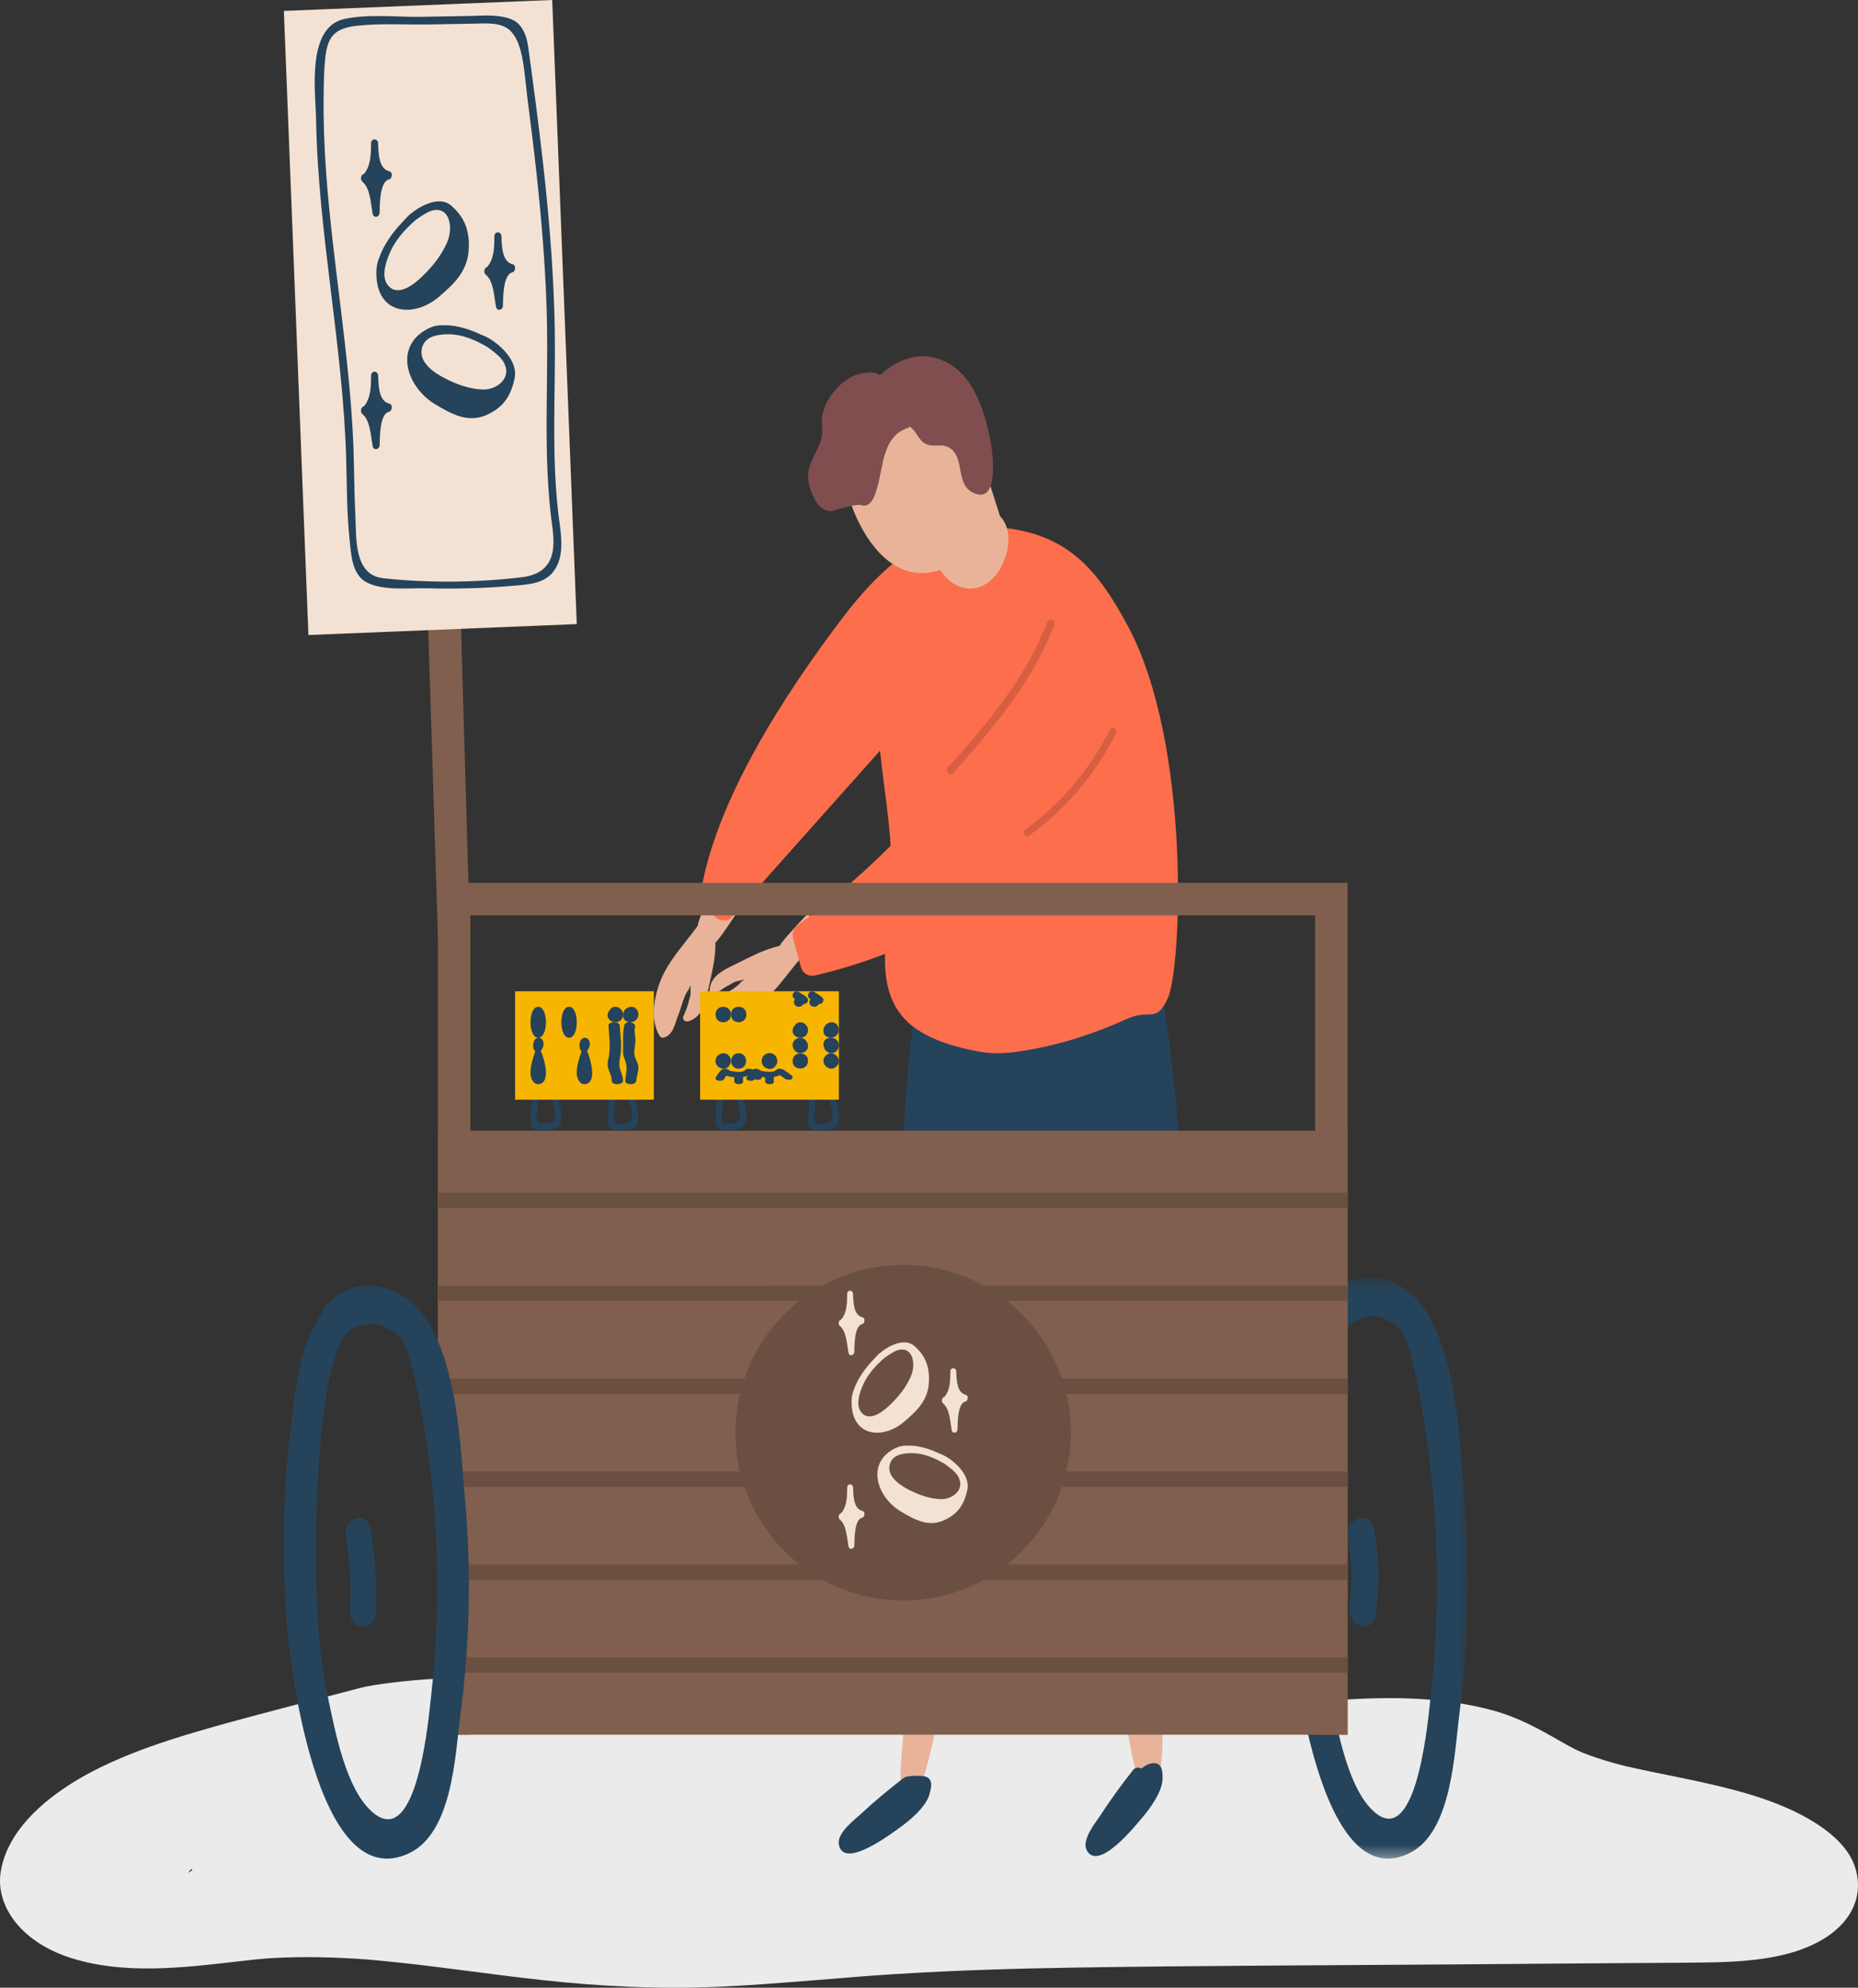 <?xml version="1.0" encoding="UTF-8"?>
<svg width="144px" height="154px" viewBox="0 0 144 154" version="1.1" xmlns="http://www.w3.org/2000/svg" xmlns:xlink="http://www.w3.org/1999/xlink">
    <rect x="0" y="0" width="144" height="154" fill="#333333" stroke="none"/>
    <!-- Generator: Sketch 55.2 (78181) - https://sketchapp.com -->
    <title>Group 9</title>
    <desc>Created with Sketch.</desc>
    <defs>
        <polygon id="path-1" points="0.119 0.569 14.091 0.569 14.091 45.6 0.119 45.6"></polygon>
    </defs>
    <g id="Buisniss-list" stroke="none" stroke-width="1" fill="none" fill-rule="evenodd">
        <g id="buisniss-list--copy-2" transform="translate(-1053, -282)">
            <g id="Group-9" transform="translate(1053, 282)">
                <path d="M14.687,144.963 C14.735,144.904 14.789,144.849 14.838,144.792 C14.862,144.822 14.884,144.853 14.908,144.883 C14.857,144.92 14.807,144.96 14.754,144.995 C14.693,145.035 14.632,145.072 14.569,145.109 C14.608,145.061 14.647,145.011 14.687,144.963 Z M135.852,139.099 C133.968,138.518 131.954,138.076 129.944,137.666 C129.054,137.485 128.161,137.308 127.275,137.119 C126.833,137.025 126.392,136.925 125.954,136.826 C125.928,136.82 125.904,136.815 125.881,136.81 C125.874,136.808 125.868,136.806 125.861,136.804 C125.58,136.726 125.293,136.655 125.012,136.576 C124.175,136.339 123.362,136.074 122.596,135.765 C122.504,135.728 122.311,135.638 122.242,135.606 C122.17,135.571 122.097,135.536 122.026,135.5 C121.597,135.281 121.189,135.048 120.78,134.815 C119.252,133.941 117.656,133.049 115.689,132.514 C111.525,131.381 107.129,131.432 102.674,131.791 C98.293,132.144 93.947,132.692 89.6,133.159 C88.124,133.318 86.649,133.476 85.173,133.635 C82.068,133.52 78.954,133.473 75.841,133.494 C70.143,133.533 42.72,132.106 42.72,132.106 C44.556,131.623 40.38,131.49 39.336,130.55 C38.113,129.451 29.898,130.253 27.937,130.77 C23.913,131.83 19.843,132.846 15.877,133.979 C12.11,135.056 8.375,136.372 5.519,138.185 C2.475,140.115 0.437,142.453 0.047,145.075 C-0.333,147.633 1.587,150.503 5.65,151.744 C9.7,152.98 14.154,152.462 18.416,151.967 C18.848,151.916 19.283,151.866 19.719,151.82 C19.897,151.801 20.832,151.725 20.678,151.73 C21.695,151.668 22.714,151.631 23.739,151.63 C24.737,151.629 25.736,151.657 26.731,151.706 C27.281,151.733 27.83,151.769 28.379,151.806 C28.707,151.834 29.036,151.863 29.366,151.894 C33.62,152.295 37.79,152.948 42.025,153.409 C46.624,153.909 51.207,154.134 55.877,153.918 C58.38,153.802 60.867,153.603 63.353,153.403 C64.421,153.317 65.49,153.23 66.558,153.144 C66.588,153.141 66.614,153.139 66.631,153.138 C66.929,153.116 67.228,153.093 67.526,153.071 C68.191,153.023 68.856,152.978 69.523,152.936 C74.152,152.647 78.803,152.513 83.454,152.439 C92.825,152.291 102.206,152.273 111.581,152.202 C116.285,152.166 120.987,152.131 125.69,152.095 C127.928,152.078 130.169,152.076 132.407,152.042 C134.807,152.005 137.302,151.831 139.405,151.107 C143.365,149.744 144.626,147.01 143.721,144.515 C142.841,142.088 139.507,140.225 135.852,139.099 Z" id="Combined-Shape" fill="#EBEBEB"></path>
                <g id="Group-8" transform="translate(22, 0)">
                    <path d="M47.217,51.872 C46.932,52.209 46.671,52.56 46.391,52.901 C46.859,52.095 45.772,51.014 45.006,51.735 L43.901,52.783 C43.458,52.577 44.599,49.17 46.069,47.282 C46.312,46.968 45.814,46.607 45.571,46.921 C42.504,50.859 39.783,55.036 37.45,59.429 C36.296,61.613 35.233,63.845 34.28,66.118 C33.8,67.254 33.35,68.401 32.925,69.557 C32.737,70.057 32.202,71.03 32.063,71.743 C31.206,72.934 30.186,74.014 29.493,75.32 C28.783,76.668 28.254,78.903 29.141,80.284 C29.19,80.365 29.329,80.418 29.426,80.394 C30.192,80.197 30.301,79.302 30.568,78.649 C30.799,78.089 31,77.078 31.401,76.63 C31.51,76.273 31.546,76.294 31.516,76.695 C31.546,76.947 31.516,77.194 31.419,77.434 C31.322,77.899 31.158,78.3 30.963,78.733 C30.842,78.997 31.133,79.205 31.376,79.124 C32.451,78.763 32.664,77.685 32.877,76.701 C33.162,75.399 33.46,74.328 33.447,73.007 C33.903,72.797 38.325,65.668 38.519,65.354 C41.362,60.828 44.247,56.328 47.722,52.233 C47.977,51.929 47.479,51.57 47.217,51.872" id="Fill-1" fill="#E9B399"></path>
                    <path d="M40.799,70.978 C40.725,70.922 40.657,70.861 40.589,70.8 C39.439,72.017 38.48,73.078 38.443,73.27 C37.145,73.583 36.18,74.127 34.974,74.713 C34.065,75.155 33.064,75.619 32.996,76.708 C32.977,76.953 33.255,77.173 33.484,76.997 C33.855,76.707 34.208,76.454 34.64,76.249 C34.851,76.102 35.079,76.012 35.339,75.98 C35.723,75.85 35.753,75.88 35.432,76.068 C35.098,76.554 34.158,76.989 33.67,77.341 C33.101,77.752 32.254,78.076 32.26,78.838 C32.26,78.932 32.353,79.051 32.445,79.079 C34.028,79.56 36.081,78.515 37.213,77.519 C38.313,76.552 39.105,75.334 40.051,74.246 C40.713,73.939 41.523,73.197 41.968,72.901 C42.32,72.663 42.661,72.408 43.013,72.164 C42.259,71.894 41.517,71.512 40.799,70.978" id="Fill-3" fill="#E9B399"></path>
                    <path d="M52.564,122.481 C52.749,121.399 49.304,120.769 49.246,121.545 C49.131,123.097 47.841,135.525 47.801,137.082 C47.778,138.115 47.732,139.116 48.691,139.199 C50.015,139.315 52.194,124.638 52.564,122.481" id="Fill-7" fill="#E9B399"></path>
                    <path d="M67.314,121.809 C67.233,120.77 63.186,121.226 63.328,121.949 C63.619,123.394 65.477,135.082 65.855,136.509 C66.098,137.456 66.321,138.379 67.416,138.17 C68.942,137.879 67.476,123.881 67.314,121.809" id="Fill-11" fill="#E9B399"></path>
                    <path d="M47.809,141.542 C47.15,142.014 43.371,144.901 43.013,142.904 C42.853,142.012 44.202,141.02 44.72,140.538 C45.788,139.549 46.901,138.62 48.052,137.736 C48.288,137.556 49.407,137.546 49.721,137.639 C50.366,137.831 50.162,138.564 50.034,139.019 C49.74,140.102 48.224,141.244 47.809,141.542 Z" id="Fill-5" fill="#25435A"></path>
                    <path d="M68.103,137.803 C68.096,138.895 66.913,140.368 66.58,140.76 C66.057,141.378 63.097,145.095 62.215,143.327 C61.823,142.538 62.888,141.247 63.274,140.657 C64.064,139.447 64.914,138.278 65.809,137.143 C65.992,136.909 66.266,136.907 66.469,137.016 C66.77,136.77 67.096,136.597 67.43,136.6 C68.116,136.605 68.109,137.344 68.103,137.803" id="Fill-9" fill="#25435A"></path>
                    <path d="M67.878,76.263 C67.63,75.137 65.858,75.557 66.113,76.683 C66.252,77.312 66.119,78.499 65.906,78.564 C65.876,78.217 63.91,76.3 63.989,77.466 C64.001,77.743 64.019,78.019 64.038,78.297 C63.928,77.885 63.819,77.473 63.71,77.062 C63.534,76.408 62.697,76.248 62.229,76.568 C61.829,76.039 60.743,76.099 60.609,76.84 C60.585,76.951 60.573,77.064 60.555,77.175 C60.5,77.178 60.451,77.184 60.403,77.195 C60.397,77.13 60.391,77.065 60.385,77 C60.294,75.88 58.558,75.767 58.564,76.944 C58.564,77.245 58.577,77.545 58.583,77.845 C58.425,77.784 58.261,77.759 58.103,77.777 C57.83,77.551 57.436,77.493 57.114,77.607 C56.853,77.222 53.971,77.594 54.001,77.336 C54.123,76.218 49.159,77.003 48.959,78.141 C47.43,87.023 47.206,111.97 46.738,116.434 C46.259,120.972 47.139,127.19 47.351,131.736 C47.375,132.156 47.679,132.448 48.061,132.566 C49.165,132.904 50.112,133.091 51.259,133.194 C51.769,133.24 52.205,133.033 52.351,132.516 C53.607,127.947 54.821,123.361 56.143,118.808 C56.75,116.709 57.63,101.153 58.807,93.06 C59.948,100.854 61.495,116.123 61.683,118.245 C62.078,122.79 63.152,127.236 64.226,131.662 C64.329,132.071 64.681,132.301 65.081,132.347 C66.228,132.475 67.199,132.484 68.346,132.373 C68.849,132.324 69.244,132.041 69.28,131.507 C69.65,126.787 69.966,122.059 70.397,117.343 C70.809,112.804 69.893,85.216 67.878,76.263" id="Fill-13" fill="#25435A"></path>
                    <path d="M50.069,37.274 C50.181,37.157 50.305,37.065 50.445,37.016 C50.439,36.851 50.422,36.692 50.417,36.526 C50.406,36.179 50.557,35.958 50.765,35.838 C50.692,35.601 50.624,35.366 50.551,35.13 C50.248,34.108 51.337,33.426 51.909,34.167 C51.735,33.618 51.561,33.069 51.382,32.518 C51.034,31.424 52.515,30.626 52.868,31.728 C53.839,34.773 54.815,37.815 55.78,40.861 C56.341,42.635 56.464,43.642 54.792,44.455 C53.76,44.957 51.488,46.403 51.079,45.011 C50.366,42.579 49.166,40.073 48.992,38.311 C48.925,37.585 49.564,37.107 50.069,37.274" id="Fill-15" fill="#E9B399"></path>
                    <path d="M65.417,48.511 C63.043,44.077 60.693,41.333 55.491,40.863 C55.438,40.859 55.397,40.866 55.35,40.865 C50.125,40.246 46.113,44.16 43.268,47.909 C38.879,53.702 33.354,62.102 32.276,69.413 C32.199,69.931 32.399,70.307 32.888,70.505 C33.03,70.631 33.171,70.758 33.306,70.884 C33.577,71.363 34.32,71.488 34.697,71.065 C38.532,66.763 42.366,62.462 46.201,58.16 C46.572,61.718 47.268,65.186 47.038,68.874 C46.838,71.988 45.701,76.286 48.028,78.847 C49.518,80.583 52.534,81.24 54.007,81.495 C55.149,81.693 56.257,81.583 57.394,81.399 C60.133,80.956 62.79,80.102 65.311,78.951 C67.149,78.11 67.573,79.346 68.498,77.368 C69.582,75.053 70.336,57.697 65.417,48.511" id="Fill-17" fill="#FC6E4C"></path>
                    <path d="M50.912,29.743 C52.141,30.528 53.358,33.32 53.612,35.577 C54.492,43.298 51.361,44.051 50.528,44.262 C44.928,45.682 42.151,35.752 43.25,32.155 C44.207,29.048 47.828,27.769 50.912,29.743" id="Fill-19" fill="#E9B399"></path>
                    <path d="M61.831,56.661 C59.064,59.965 56.038,63.002 52.699,65.68 C52.799,65.277 52.51,64.853 52.103,64.684 C53.018,63.639 53.92,62.586 54.805,61.515 C55.348,60.866 54.829,60.001 54.215,59.938 C56.398,57.015 58.345,53.89 60.032,50.579 C60.557,49.54 59.029,48.616 58.498,49.657 C54.038,58.438 47.72,65.926 39.868,71.649 C39.543,71.883 39.348,72.265 39.46,72.68 C39.667,73.432 39.868,74.185 40.074,74.938 C40.21,75.428 40.693,75.684 41.165,75.575 C46.209,74.399 51.035,72.304 55.147,69.031 C58.569,66.304 62.533,62.122 63.312,57.549 C63.448,56.74 62.469,55.904 61.831,56.661 M56.003,65.952 C55.802,65.825 55.56,65.766 55.318,65.818 C56.823,64.531 58.262,63.17 59.642,61.746 C58.634,63.284 57.353,64.703 56.003,65.952" id="Fill-21" fill="#FC6E4C"></path>
                    <path d="M55.893,40.54 C55.463,39.644 54.509,39.325 53.779,39.862 C53.455,40.099 53.313,40.465 53.001,40.367 C52.689,40.272 52.412,40.303 52.177,40.416 C52,40.311 51.805,40.249 51.588,40.249 C50.881,40.249 50.121,41.06 50.186,42.019 C50.398,45.15 53.366,46.858 55.228,44.496 C55.976,43.544 56.494,41.78 55.893,40.54" id="Fill-23" fill="#E9B399"></path>
                    <g id="Group-27" transform="translate(77.662, 98.4)">
                        <mask id="mask-2" fill="white">
                            <use xlink:href="#path-1"></use>
                        </mask>
                        <g id="Clip-26"></g>
                        <path d="M13.813,17.513 C13.442,13.115 13.269,7.388 11.053,3.487 C9.464,0.694 5.939,-0.591 3.508,1.893 C3.281,2.122 2.313,3.843 2.014,4.605 C1.142,6.804 0.897,9.654 0.688,11.254 C0.055,16.183 0.007,21.3 0.27,26.261 C0.473,30.033 2.582,48.648 9.589,45.169 C12.863,43.544 13.054,37.442 13.442,34.403 C14.153,28.804 14.285,23.137 13.813,17.513 M11.25,32.722 C11.059,34.461 10.234,44.854 6.889,42.016 C4.834,40.27 4.021,35.705 3.496,33.167 C2.809,29.868 2.605,26.477 2.564,23.114 C2.528,20.144 2.576,17.16 2.791,14.198 C2.862,13.185 3.161,8.677 4.057,6.003 C4.469,4.787 4.637,3.87 6.578,3.588 C7.45,3.461 8.579,4.247 8.986,4.714 C9.452,5.495 9.661,6.48 9.87,7.366 C10.253,8.97 10.54,10.606 10.79,12.236 C11.322,15.659 11.614,19.118 11.686,22.583 C11.758,25.966 11.62,29.358 11.25,32.722" id="Fill-25" fill="#25435A" mask="url(#mask-2)"></path>
                    </g>
                    <path d="M84.5,118.521 C84.205,116.908 82.176,117.591 82.471,119.204 C82.786,120.917 82.839,122.655 82.592,124.388 C82.366,126.005 84.389,126.7 84.621,125.07 C84.931,122.866 84.905,120.706 84.5,118.521" id="Fill-28" fill="#25435A"></path>
                    <polygon id="Fill-30" fill="#805F4E" points="79.929 68.4 14.46 68.4 11.948 68.4 11.948 70.919 11.948 134.4 14.46 134.4 14.46 70.919 79.929 70.919 79.929 134.4 82.442 134.4 82.442 70.919 82.442 68.4"></polygon>
                    <polygon id="Fill-32" fill="#805F4E" points="11.948 134.4 82.442 134.4 82.442 87.6 11.948 87.6"></polygon>
                    <path d="M6.725,118.447 C6.471,116.964 4.548,117.592 4.802,119.071 C5.131,120.992 5.236,122.912 5.146,124.868 C5.076,126.38 7.069,126.375 7.139,124.868 C7.238,122.703 7.089,120.57 6.725,118.447" id="Fill-35" fill="#25435A"></path>
                    <polygon id="Fill-36" fill="#805F4E" points="14.338 69.526 11.948 72.806 10.753 34.873 13.328 34.8"></polygon>
                    <polygon id="Fill-37" fill="#F3E2D3" points="20.898 2.542 20.797 0 18.3 0.101 2.497 0.745 0 0.847 0.101 3.389 1.803 46.658 1.904 49.2 4.401 49.098 20.204 48.454 22.701 48.352"></polygon>
                    <path d="M21.247,39.577 C20.739,34.978 21.064,30.346 20.999,25.732 C20.922,20.621 20.45,15.527 19.83,10.458 C19.629,8.791 19.411,7.127 19.186,5.463 C19.104,4.859 19.021,4.256 18.938,3.652 C18.879,3.229 18.69,2.077 17.858,1.606 C16.883,1.058 15.224,1.221 14.793,1.228 C13.447,1.253 12.1,1.278 10.754,1.302 C8.823,1.337 6.609,1.064 4.719,1.462 C1.72,2.094 2.458,7.123 2.499,9.324 C2.659,18.137 4.589,26.802 4.832,35.612 C4.891,37.686 4.873,39.768 5.097,41.833 C5.221,43.021 5.274,44.556 6.473,45.15 C7.754,45.78 9.703,45.546 11.091,45.58 C13.352,45.637 15.62,45.574 17.875,45.376 C19.033,45.275 20.302,45.206 21.005,44.122 C21.855,42.819 21.401,41.005 21.247,39.577 M18.442,44.723 C14.935,45.141 11.209,45.181 7.701,44.8 C5.387,44.549 5.629,41.629 5.54,39.861 C5.446,38.065 5.457,36.267 5.387,34.473 C5.091,27.383 3.78,20.393 3.273,13.323 C3.131,11.327 3.054,9.325 3.084,7.322 C3.096,6.403 3.107,5.468 3.202,4.553 C3.367,2.87 3.893,2.192 5.67,1.996 C7.518,1.792 9.461,1.927 11.315,1.893 C12.467,1.872 13.618,1.852 14.769,1.831 C15.691,1.813 16.854,1.716 17.521,2.358 C18.123,2.935 18.425,3.867 18.619,5.368 C18.755,6.424 18.844,7.338 18.867,7.532 C19.121,9.481 19.363,11.433 19.576,13.388 C19.96,16.902 20.255,20.429 20.367,23.964 C20.485,27.701 20.302,31.437 20.385,35.173 C20.426,36.842 20.521,38.506 20.722,40.163 C20.804,40.803 20.911,41.452 20.893,42.1 C20.863,43.712 20.019,44.534 18.442,44.723" id="Fill-38" fill="#25435A"></path>
                    <path d="M54.712,33.856 C54.214,31.591 53.394,28.959 51.099,27.939 C49.313,27.146 47.533,27.836 46.203,29.064 C46.185,29.056 46.161,29.051 46.143,29.044 C45.912,28.893 45.62,28.819 45.365,28.866 C45.353,28.868 45.347,28.872 45.335,28.875 C43.938,28.839 42.608,30.041 42.019,31.307 C41.843,31.675 41.733,32.058 41.703,32.465 C41.673,32.779 41.746,33.092 41.733,33.402 C41.697,34.129 41.418,34.656 41.09,35.319 C40.616,36.279 40.458,36.887 40.828,37.966 C41.059,38.622 41.448,39.472 42.225,39.587 C42.578,39.639 42.663,39.525 42.942,39.458 C43.483,39.33 44.023,39.141 44.57,39.112 C44.722,39.104 44.879,39.209 45.049,39.175 C45.62,39.056 45.809,38.359 45.96,37.875 C46.477,36.206 46.349,33.837 48.347,33.16 C48.42,33.137 48.469,33.092 48.499,33.042 C48.511,33.053 48.517,33.067 48.536,33.077 C49.028,33.41 49.179,34.085 49.708,34.37 C50.4,34.74 51.056,34.232 51.748,34.811 C52.714,35.614 52.119,37.494 53.346,38.137 C55.593,39.319 54.9,34.691 54.712,33.856" id="Fill-39" fill="#804E4E"></path>
                    <path d="M59.149,48.202 C57.521,52.549 54.48,56.055 51.456,59.482 C51.2,59.768 51.622,60.192 51.872,59.904 C54.979,56.395 58.056,52.813 59.719,48.361 C59.856,48.001 59.28,47.845 59.149,48.202" id="Fill-40" fill="#D85E41"></path>
                    <path d="M64.006,56.543 C62.458,59.622 60.256,62.24 57.473,64.263 C57.183,64.472 57.462,64.96 57.753,64.747 C60.614,62.667 62.9,59.995 64.487,56.826 C64.649,56.504 64.168,56.219 64.006,56.543" id="Fill-41" fill="#D85E41"></path>
                    <path d="M13.07,16.019 C13.042,15.993 13.02,15.971 12.993,15.948 C12.976,15.934 12.965,15.92 12.948,15.905 C12.937,15.899 12.932,15.899 12.926,15.893 C12.045,15.191 10.638,15.873 9.734,16.641 C9.552,16.799 9.219,17.167 9.202,17.194 C8.56,17.86 7.878,18.749 7.496,19.699 C7.341,20.087 7.169,20.435 7.169,21.167 C7.169,24.404 10.078,24.656 12.028,22.987 C13.181,22.002 14.239,21.018 14.328,19.321 C14.406,17.891 14.018,16.886 13.07,16.019 M8.122,19.805 C8.565,18.666 9.335,17.815 10.189,17.066 C10.222,17.038 11.031,16.441 11.458,16.322 C12.854,15.931 13.153,17.628 12.655,18.77 C12.211,19.801 11.485,20.69 10.715,21.426 C10.161,21.956 8.992,22.942 8.205,22.247 C7.501,21.626 7.845,20.522 8.122,19.805" id="Fill-42" fill="#25435A"></path>
                    <path d="M17.855,29.432 C17.866,29.395 17.872,29.36 17.883,29.323 C17.889,29.301 17.894,29.282 17.9,29.259 C17.9,29.248 17.894,29.239 17.9,29.229 C18.097,28.015 16.935,26.84 15.925,26.227 C15.717,26.1 15.271,25.912 15.243,25.91 C14.425,25.524 13.403,25.189 12.467,25.2 C12.083,25.205 11.728,25.174 11.13,25.486 C8.484,26.867 9.522,30 11.722,31.32 C13.02,32.098 14.272,32.782 15.7,32.154 C16.901,31.624 17.556,30.793 17.855,29.432 M12.647,25.898 C13.764,25.87 14.791,26.313 15.767,26.882 C15.807,26.904 16.642,27.49 16.918,27.882 C17.838,29.17 16.58,30.208 15.434,30.178 C14.402,30.15 13.364,29.773 12.433,29.285 C11.762,28.935 10.458,28.141 10.69,27.025 C10.893,26.027 11.948,25.916 12.647,25.898" id="Fill-43" fill="#25435A"></path>
                    <path d="M17.726,20.473 C16.917,20.271 16.895,19.122 16.862,18.311 C16.851,17.899 16.321,17.894 16.315,18.311 C16.315,19.16 16.293,20.055 15.763,20.678 C15.555,20.703 15.424,21.093 15.654,21.286 C16.261,21.794 16.293,22.979 16.441,23.77 C16.512,24.133 16.972,24.038 16.977,23.685 C16.994,23.023 16.988,21.266 17.71,21.101 C17.825,21.075 17.879,20.989 17.896,20.889 C17.956,20.726 17.918,20.52 17.726,20.473" id="Fill-44" fill="#25435A"></path>
                    <path d="M8.168,13.273 C7.359,13.07 7.337,11.921 7.304,11.111 C7.293,10.699 6.762,10.694 6.757,11.111 C6.757,11.96 6.735,12.854 6.205,13.479 C5.997,13.502 5.865,13.894 6.095,14.086 C6.702,14.595 6.735,15.779 6.883,16.57 C6.954,16.932 7.413,16.839 7.419,16.484 C7.435,15.823 7.43,14.066 8.152,13.901 C8.266,13.875 8.321,13.789 8.337,13.689 C8.398,13.526 8.359,13.32 8.168,13.273" id="Fill-45" fill="#25435A"></path>
                    <path d="M8.168,31.273 C7.358,31.07 7.337,29.921 7.309,29.111 C7.293,28.698 6.762,28.695 6.762,29.111 C6.757,29.96 6.735,30.854 6.21,31.478 C5.996,31.503 5.865,31.893 6.095,32.085 C6.702,32.594 6.735,33.78 6.883,34.57 C6.954,34.933 7.413,34.838 7.424,34.484 C7.44,33.823 7.429,32.066 8.151,31.9 C8.266,31.874 8.321,31.788 8.337,31.689 C8.398,31.525 8.359,31.32 8.168,31.273" id="Fill-46" fill="#25435A"></path>
                    <path d="M21.003,84.277 C20.902,83.955 20.439,84.093 20.535,84.419 C20.685,84.893 20.83,85.37 20.926,85.862 C20.989,86.189 21.095,86.53 20.907,86.809 C20.728,87.076 20.453,87.031 20.169,87.043 C19.961,87.051 19.725,87.108 19.619,86.857 C19.537,86.655 19.638,86.133 19.653,85.909 C19.677,85.356 19.72,84.804 19.773,84.254 C19.807,83.914 19.325,83.917 19.291,84.254 C19.238,84.804 19.195,85.356 19.17,85.909 C19.151,86.286 19.069,86.74 19.156,87.11 C19.306,87.758 20.101,87.593 20.545,87.547 C21.023,87.497 21.442,87.379 21.495,86.782 C21.572,85.958 21.235,85.038 21.003,84.277" id="Fill-47" fill="#25435A"></path>
                    <path d="M26.977,84.277 C26.876,83.955 26.413,84.093 26.509,84.419 C26.659,84.893 26.804,85.37 26.9,85.862 C26.963,86.189 27.069,86.53 26.881,86.809 C26.702,87.076 26.427,87.031 26.143,87.043 C25.936,87.051 25.699,87.108 25.593,86.857 C25.511,86.655 25.617,86.133 25.627,85.909 C25.651,85.356 25.694,84.804 25.747,84.254 C25.781,83.914 25.299,83.917 25.265,84.254 C25.212,84.804 25.169,85.356 25.145,85.909 C25.125,86.286 25.043,86.74 25.13,87.11 C25.279,87.758 26.075,87.593 26.519,87.547 C26.997,87.497 27.416,87.379 27.469,86.782 C27.546,85.958 27.208,85.038 26.977,84.277" id="Fill-48" fill="#25435A"></path>
                    <polygon id="Fill-49" fill="#F7B500" points="17.922 85.2 28.675 85.2 28.675 76.8 17.922 76.8"></polygon>
                    <path d="M19.714,78 C18.918,78 18.918,80.4 19.714,80.4 C20.511,80.4 20.511,78 19.714,78" id="Fill-50" fill="#25435A"></path>
                    <path d="M22.105,78 C21.307,78 21.307,80.4 22.105,80.4 C22.9,80.4 22.9,78 22.105,78" id="Fill-51" fill="#25435A"></path>
                    <path d="M19.915,81.418 C19.915,81.416 19.915,81.416 19.911,81.414 C20.097,81.228 20.21,80.853 20.058,80.602 C19.867,80.276 19.459,80.357 19.355,80.755 C19.351,80.772 19.351,80.789 19.351,80.806 C19.346,80.81 19.346,80.812 19.346,80.816 C19.286,81.064 19.346,81.328 19.49,81.454 C19.485,81.466 19.477,81.472 19.472,81.487 C19.294,82.028 19.086,82.623 19.121,83.231 C19.147,83.681 19.429,84.047 19.772,83.995 C20.718,83.852 20.189,82.044 19.915,81.418" id="Fill-52" fill="#25435A"></path>
                    <path d="M23.498,81.418 L23.498,81.414 C23.684,81.228 23.792,80.853 23.645,80.602 C23.45,80.276 23.047,80.357 22.943,80.755 C22.938,80.772 22.938,80.789 22.934,80.806 C22.934,80.81 22.93,80.812 22.93,80.816 C22.869,81.064 22.934,81.328 23.073,81.454 C23.068,81.466 23.06,81.472 23.055,81.487 C22.878,82.028 22.674,82.623 22.704,83.231 C22.73,83.681 23.016,84.047 23.359,83.995 C24.304,83.852 23.771,82.044 23.498,81.418" id="Fill-53" fill="#25435A"></path>
                    <path d="M26.058,82.825 C25.936,82.417 26.041,82.08 26.093,81.681 C26.198,80.946 26.076,80.196 26.032,79.459 C26.014,79.115 25.14,79.113 25.158,79.459 C25.21,80.231 25.315,81.009 25.201,81.779 C25.158,82.06 25.053,82.327 25.105,82.612 C25.166,83.007 25.42,83.333 25.411,83.741 C25.394,84.086 26.268,84.086 26.285,83.741 C26.294,83.403 26.154,83.156 26.058,82.825" id="Fill-54" fill="#25435A"></path>
                    <path d="M27.194,81.803 C27.108,81.429 27.219,81.083 27.245,80.706 C27.271,80.328 27.125,79.929 27.219,79.554 C27.314,79.199 26.484,79.046 26.398,79.404 C26.227,80.043 26.321,80.779 26.287,81.43 C26.27,81.766 26.398,81.987 26.493,82.308 C26.629,82.751 26.518,83.183 26.467,83.627 C26.467,83.64 26.458,83.651 26.458,83.665 L26.458,83.727 C26.458,84.093 27.288,84.089 27.314,83.727 C27.339,83.365 27.51,82.993 27.476,82.627 C27.45,82.341 27.254,82.083 27.194,81.803" id="Fill-55" fill="#25435A"></path>
                    <path d="M25.806,78.014 C25.546,77.956 25.359,78.084 25.248,78.271 C25.201,78.32 25.155,78.38 25.127,78.457 C24.866,79.227 26.104,79.524 26.271,78.734 C26.346,78.415 26.122,78.08 25.806,78.014" id="Fill-56" fill="#25435A"></path>
                    <path d="M27.455,78.424 C27.277,77.799 26.498,77.913 26.31,78.453 C26.282,78.526 26.282,78.595 26.291,78.656 C26.282,78.784 26.31,78.911 26.404,79.009 C26.836,79.46 27.633,79.05 27.455,78.424" id="Fill-57" fill="#25435A"></path>
                    <path d="M35.341,84.277 C35.24,83.955 34.777,84.093 34.873,84.419 C35.022,84.893 35.167,85.37 35.263,85.862 C35.321,86.189 35.432,86.53 35.245,86.809 C35.066,87.076 34.791,87.031 34.502,87.043 C34.299,87.051 34.063,87.108 33.956,86.857 C33.874,86.655 33.976,86.133 33.991,85.909 C34.015,85.356 34.058,84.804 34.111,84.254 C34.145,83.914 33.663,83.917 33.629,84.254 C33.575,84.804 33.532,85.356 33.508,85.909 C33.489,86.286 33.407,86.74 33.493,87.11 C33.643,87.758 34.439,87.593 34.883,87.547 C35.355,87.497 35.78,87.379 35.833,86.782 C35.91,85.958 35.572,85.038 35.341,84.277" id="Fill-58" fill="#25435A"></path>
                    <path d="M42.51,84.277 C42.409,83.955 41.945,84.093 42.042,84.419 C42.191,84.893 42.336,85.37 42.433,85.862 C42.49,86.189 42.601,86.53 42.413,86.809 C42.235,87.076 41.96,87.031 41.671,87.043 C41.468,87.051 41.232,87.108 41.126,86.857 C41.044,86.655 41.145,86.133 41.159,85.909 C41.183,85.356 41.227,84.804 41.28,84.254 C41.314,83.914 40.831,83.917 40.798,84.254 C40.744,84.804 40.701,85.356 40.677,85.909 C40.658,86.286 40.576,86.74 40.662,87.11 C40.812,87.758 41.608,87.593 42.052,87.547 C42.524,87.497 42.949,87.379 43.002,86.782 C43.079,85.958 42.741,85.038 42.51,84.277" id="Fill-59" fill="#25435A"></path>
                    <polygon id="Fill-60" fill="#F7B500" points="32.26 85.2 43.013 85.2 43.013 76.8 32.26 76.8"></polygon>
                    <path d="M34.053,78 C33.259,78 33.251,79.2 34.053,79.2 C34.848,79.2 34.848,78 34.053,78" id="Fill-61" fill="#25435A"></path>
                    <path d="M35.245,78 C34.451,78 34.451,79.2 35.245,79.2 C36.04,79.2 36.047,78 35.245,78" id="Fill-62" fill="#25435A"></path>
                    <path d="M40.527,77.278 C40.329,77.096 40.108,76.97 39.88,76.841 C39.539,76.649 39.24,77.186 39.575,77.378 C39.593,77.387 39.611,77.396 39.623,77.406 C39.599,77.435 39.575,77.469 39.557,77.514 C39.401,77.987 40.072,78.183 40.258,77.79 C40.515,77.833 40.767,77.499 40.527,77.278" id="Fill-63" fill="#25435A"></path>
                    <path d="M41.722,77.278 C41.524,77.096 41.303,76.97 41.075,76.841 C40.734,76.649 40.435,77.186 40.77,77.378 C40.788,77.387 40.806,77.396 40.818,77.406 C40.794,77.435 40.77,77.47 40.752,77.514 C40.596,77.987 41.267,78.183 41.452,77.79 C41.71,77.833 41.961,77.498 41.722,77.278" id="Fill-64" fill="#25435A"></path>
                    <path d="M40.144,79.214 C39.883,79.156 39.697,79.284 39.585,79.471 C39.539,79.52 39.492,79.579 39.464,79.657 C39.204,80.427 40.441,80.725 40.609,79.933 C40.683,79.615 40.46,79.28 40.144,79.214" id="Fill-65" fill="#25435A"></path>
                    <path d="M42.987,79.624 C42.809,78.999 42.03,79.113 41.843,79.652 C41.814,79.727 41.814,79.794 41.824,79.856 C41.814,79.984 41.843,80.111 41.936,80.209 C42.368,80.66 43.166,80.25 42.987,79.624" id="Fill-66" fill="#25435A"></path>
                    <path d="M36.973,83.329 C36.98,83.33 36.98,83.33 36.98,83.33 C36.98,83.329 36.973,83.327 36.973,83.327 C36.959,83.316 36.946,83.305 36.932,83.295 C36.743,83.142 36.54,83.005 36.317,82.867 C36.263,82.832 36.203,82.818 36.142,82.811 C36.007,82.785 35.851,82.802 35.757,82.898 C35.601,83.055 35.338,83.058 35.074,83.036 C34.885,83.021 34.588,83.002 34.473,82.897 C34.277,82.722 33.885,82.816 33.838,82.973 C33.689,83.134 33.568,83.301 33.473,83.477 C33.338,83.738 33.986,83.85 34.128,83.591 C34.176,83.502 34.23,83.419 34.297,83.336 C34.48,83.404 34.689,83.445 34.912,83.464 C34.905,83.574 34.905,83.684 34.912,83.795 C34.932,84.067 35.608,84.069 35.588,83.795 C35.574,83.676 35.581,83.557 35.588,83.44 C35.757,83.411 35.912,83.365 36.054,83.302 C36.162,83.373 36.27,83.444 36.365,83.522 C36.473,83.609 36.547,83.64 36.723,83.653 C37.027,83.676 37.115,83.463 36.973,83.329" id="Fill-67" fill="#25435A"></path>
                    <path d="M34.196,81.614 C33.852,81.538 33.492,81.788 33.458,82.142 C33.415,82.56 33.792,82.843 34.178,82.795 C34.359,82.772 34.47,82.659 34.53,82.524 C34.547,82.508 34.556,82.503 34.573,82.485 C34.77,82.154 34.564,81.696 34.196,81.614" id="Fill-68" fill="#25435A"></path>
                    <path d="M35.249,81.6 C34.484,81.6 34.472,82.8 35.249,82.8 C36.014,82.8 36.014,81.6 35.249,81.6" id="Fill-69" fill="#25435A"></path>
                    <path d="M39.366,83.329 L39.366,83.33 C39.366,83.329 39.359,83.328 39.359,83.327 C39.345,83.316 39.332,83.305 39.319,83.295 C39.129,83.142 38.928,83.005 38.704,82.867 C38.65,82.832 38.589,82.818 38.529,82.811 C38.394,82.785 38.245,82.802 38.144,82.898 C37.989,83.055 37.725,83.058 37.462,83.036 C37.28,83.021 36.976,83.002 36.862,82.897 C36.666,82.722 36.274,82.816 36.227,82.973 C36.079,83.134 35.957,83.301 35.863,83.478 C35.728,83.738 36.376,83.85 36.517,83.59 C36.565,83.502 36.619,83.419 36.686,83.336 C36.868,83.404 37.078,83.445 37.3,83.464 C37.3,83.574 37.294,83.684 37.3,83.795 C37.321,84.067 37.995,84.069 37.975,83.795 C37.968,83.676 37.968,83.558 37.975,83.44 C38.144,83.411 38.307,83.365 38.441,83.302 C38.549,83.373 38.657,83.444 38.758,83.523 C38.859,83.609 38.934,83.64 39.109,83.653 C39.42,83.676 39.501,83.463 39.366,83.329" id="Fill-70" fill="#25435A"></path>
                    <path d="M37.78,81.614 C37.437,81.538 37.077,81.787 37.042,82.143 C36.999,82.56 37.377,82.843 37.763,82.795 C37.943,82.772 38.054,82.659 38.114,82.525 C38.132,82.508 38.149,82.503 38.157,82.486 C38.355,82.154 38.149,81.696 37.78,81.614" id="Fill-71" fill="#1B0D03"></path>
                    <path d="M37.636,81.6 C36.872,81.6 36.872,82.8 37.636,82.8 C38.401,82.8 38.401,81.6 37.636,81.6" id="Fill-72" fill="#25435A"></path>
                    <path d="M39.743,80.475 C39.732,80.48 39.732,80.486 39.72,80.49 C39.059,80.846 39.639,81.881 40.3,81.525 C40.311,81.52 40.323,81.515 40.335,81.51 C40.995,81.155 40.404,80.12 39.743,80.475" id="Fill-73" fill="#25435A"></path>
                    <path d="M42.452,80.401 C42.44,80.401 42.44,80.4 42.429,80.4 C42.406,80.399 42.383,80.411 42.36,80.412 C42.073,80.405 41.787,80.588 41.821,80.968 L41.821,81.006 C41.821,81.067 41.855,81.111 41.878,81.166 C41.89,81.214 41.901,81.255 41.924,81.295 C41.936,81.324 41.959,81.352 41.97,81.377 C42.027,81.434 42.085,81.478 42.154,81.505 C42.188,81.522 42.199,81.554 42.245,81.565 C42.257,81.57 42.268,81.574 42.28,81.578 C42.499,81.652 42.819,81.533 42.922,81.312 C42.933,81.299 42.933,81.287 42.945,81.275 C43.14,80.86 42.899,80.441 42.452,80.401" id="Fill-74" fill="#25435A"></path>
                    <path d="M39.429,82.194 L39.429,82.205 C39.417,82.978 40.611,82.978 40.623,82.205 L40.623,82.194 C40.635,81.423 39.441,81.422 39.429,82.194" id="Fill-75" fill="#25435A"></path>
                    <path d="M42.006,81.774 C42.006,81.779 41.994,81.784 41.994,81.788 C41.452,82.328 42.288,83.166 42.83,82.626 C42.83,82.621 42.83,82.616 42.842,82.611 C43.372,82.073 42.548,81.234 42.006,81.774" id="Fill-76" fill="#25435A"></path>
                    <path d="M11.948,93.6 L82.442,93.6 L82.442,92.4 L11.948,92.4 L11.948,93.6 Z M82.442,99.6 L11.948,99.618 L11.948,100.8 L82.442,100.782 L82.442,99.6 Z M11.948,108 L82.442,108 L82.442,106.8 L11.948,106.8 L11.948,108 Z M11.948,115.2 L82.442,115.2 L82.442,114 L11.948,114 L11.948,115.2 Z M11.948,122.4 L82.442,122.4 L82.442,121.2 L11.948,121.2 L11.948,122.4 Z M11.948,129.6 L82.442,129.6 L82.442,128.4 L11.948,128.4 L11.948,129.6 Z" id="Fill-77" fill="#6B5042"></path>
                    <circle id="Oval" fill="#6B5042" cx="48" cy="111" r="13"></circle>
                    <path d="M48.939,104.35 C48.916,104.328 48.897,104.309 48.874,104.29 C48.86,104.278 48.851,104.266 48.837,104.254 C48.828,104.249 48.823,104.249 48.819,104.245 C48.081,103.66 46.903,104.227 46.147,104.867 C45.994,104.999 45.716,105.306 45.702,105.328 C45.164,105.884 44.594,106.624 44.274,107.416 C44.144,107.739 44,108.029 44,108.639 C44,111.336 46.435,111.547 48.067,110.156 C49.032,109.335 49.918,108.515 49.992,107.101 C50.057,105.909 49.732,105.072 48.939,104.35 M44.798,107.504 C45.169,106.555 45.813,105.845 46.528,105.222 C46.555,105.198 47.232,104.701 47.59,104.602 C48.758,104.276 49.009,105.69 48.591,106.642 C48.22,107.501 47.613,108.241 46.968,108.855 C46.504,109.297 45.526,110.118 44.867,109.539 C44.278,109.022 44.566,108.101 44.798,107.504" id="Fill-42" fill="#F3E2D3"></path>
                    <path d="M52.944,115.527 C52.953,115.496 52.958,115.467 52.967,115.436 C52.972,115.418 52.977,115.401 52.981,115.382 C52.981,115.373 52.977,115.366 52.981,115.358 C53.147,114.346 52.174,113.366 51.329,112.856 C51.154,112.75 50.781,112.593 50.757,112.592 C50.073,112.27 49.218,111.991 48.434,112 C48.113,112.004 47.816,111.979 47.315,112.238 C45.1,113.389 45.969,116 47.811,117.1 C48.897,117.748 49.945,118.319 51.14,117.795 C52.146,117.354 52.693,116.661 52.944,115.527 M48.585,112.582 C49.52,112.558 50.38,112.927 51.197,113.402 C51.23,113.42 51.928,113.909 52.16,114.235 C52.93,115.308 51.877,116.173 50.918,116.148 C50.054,116.125 49.185,115.81 48.406,115.405 C47.844,115.113 46.753,114.451 46.947,113.521 C47.117,112.689 48,112.597 48.585,112.582" id="Fill-43" fill="#F3E2D3"></path>
                    <path d="M52.836,108.061 C52.159,107.892 52.14,106.935 52.113,106.259 C52.104,105.916 51.66,105.912 51.655,106.259 C51.655,106.966 51.637,107.712 51.193,108.232 C51.019,108.252 50.909,108.577 51.101,108.738 C51.609,109.162 51.637,110.149 51.761,110.808 C51.82,111.111 52.205,111.031 52.209,110.737 C52.223,110.186 52.218,108.722 52.822,108.584 C52.919,108.562 52.964,108.491 52.978,108.408 C53.028,108.272 52.996,108.1 52.836,108.061" id="Fill-44" fill="#F3E2D3"></path>
                    <path d="M44.836,102.061 C44.159,101.892 44.14,100.934 44.113,100.259 C44.104,99.916 43.66,99.912 43.655,100.259 C43.655,100.967 43.637,101.712 43.193,102.232 C43.019,102.252 42.909,102.578 43.101,102.738 C43.609,103.162 43.637,104.149 43.761,104.808 C43.82,105.11 44.205,105.032 44.209,104.737 C44.223,104.186 44.218,102.722 44.822,102.584 C44.919,102.562 44.964,102.49 44.978,102.407 C45.028,102.272 44.996,102.1 44.836,102.061" id="Fill-45" fill="#F3E2D3"></path>
                    <path d="M44.836,117.061 C44.159,116.891 44.14,115.934 44.117,115.259 C44.104,114.915 43.66,114.912 43.66,115.259 C43.655,115.967 43.637,116.712 43.197,117.232 C43.019,117.252 42.909,117.578 43.101,117.738 C43.609,118.162 43.637,119.15 43.76,119.808 C43.82,120.111 44.204,120.032 44.214,119.737 C44.227,119.186 44.218,117.722 44.822,117.584 C44.919,117.562 44.964,117.49 44.978,117.408 C45.028,117.271 44.996,117.1 44.836,117.061" id="Fill-46" fill="#F3E2D3"></path>
                    <path d="M11.214,102.477 C9.583,99.723 5.966,98.456 3.471,100.905 C3.244,101.132 2.251,102.828 1.938,103.58 C1.049,105.748 0.792,108.558 0.583,110.136 C-0.066,114.995 -0.115,120.04 0.154,124.932 C0.363,128.651 2.521,147.006 9.718,143.575 C13.077,141.973 13.273,135.957 13.672,132.96 C14.402,127.44 14.536,121.852 14.052,116.306 C13.672,111.97 13.494,106.324 11.214,102.477 Z M6.947,140.467 C4.838,138.745 4.004,134.244 3.465,131.741 C2.76,128.489 2.551,125.145 2.508,121.829 C2.472,118.901 2.521,115.959 2.741,113.038 C2.815,112.039 3.121,107.594 4.041,104.957 C4.464,103.759 4.636,102.855 6.628,102.577 C7.523,102.452 8.682,103.227 9.099,103.687 C9.577,104.457 9.785,105.428 10.006,106.302 C10.398,107.883 10.693,109.496 10.95,111.103 C11.496,114.479 11.796,117.89 11.87,121.305 C11.937,124.641 11.796,127.986 11.422,131.303 C11.226,133.017 10.38,143.265 6.947,140.467 Z" id="Fill-34" fill="#25435A"></path>
                </g>
            </g>
        </g>
    </g>
</svg>